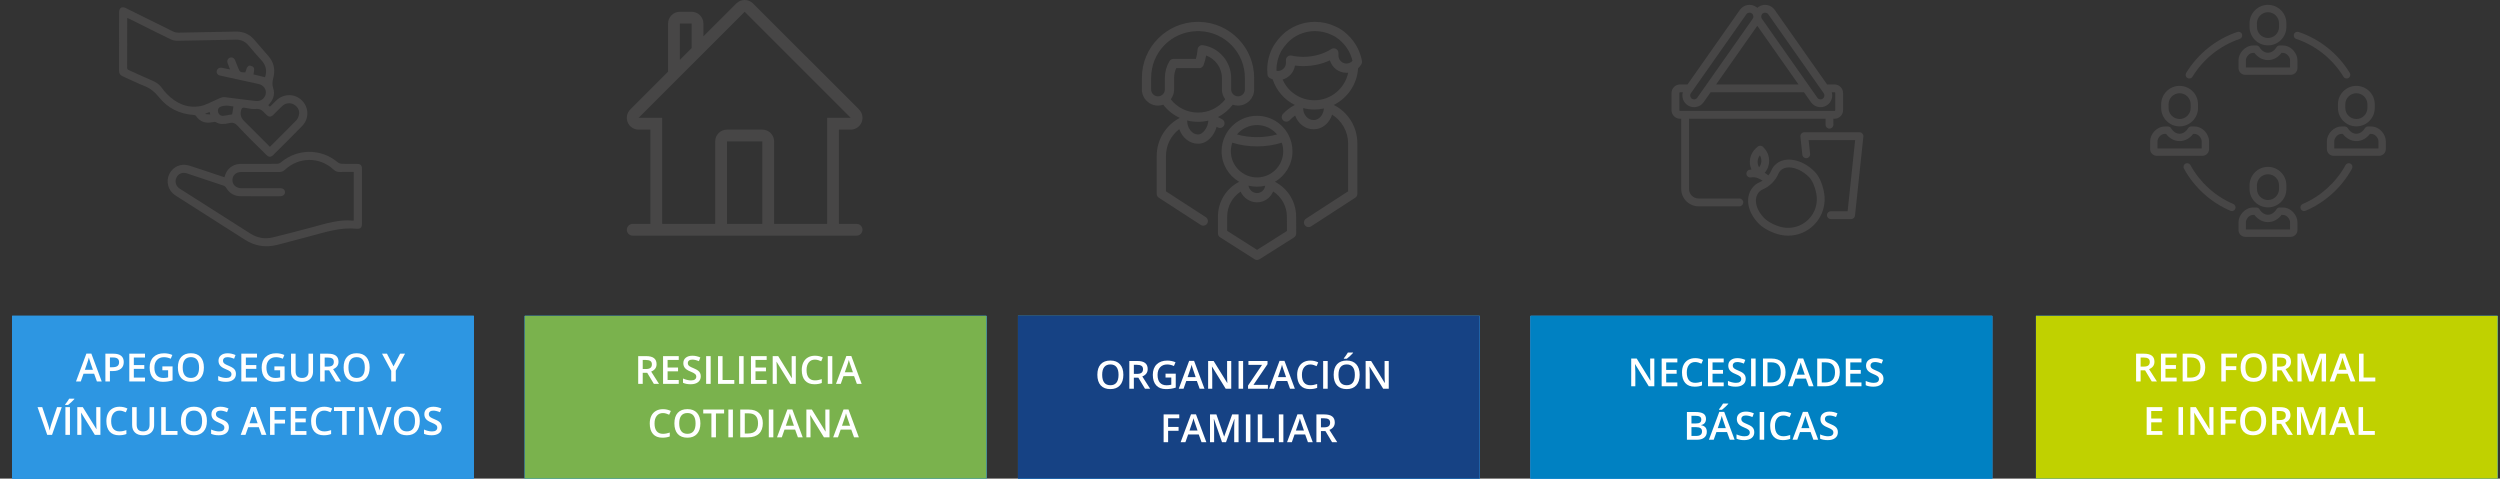 <svg width="1029" height="197" viewBox="0 0 1029 197" fill="none" xmlns="http://www.w3.org/2000/svg">
<rect x="0" y="0" width="1029" height="197" fill="#333333" stroke="none"/>
<path d="M933.5 85.359C937.679 85.359 941.078 81.96 941.078 77.781V76.266C941.078 72.087 937.679 68.688 933.5 68.688C929.321 68.688 925.922 72.087 925.922 76.266V77.781C925.922 81.96 929.321 85.359 933.5 85.359ZM928.953 76.266C928.953 73.759 930.993 71.719 933.5 71.719C936.007 71.719 938.047 73.759 938.047 76.266V77.781C938.047 80.288 936.007 82.328 933.5 82.328C930.993 82.328 928.953 80.288 928.953 77.781V76.266Z" fill="#474646"/>
<path d="M939.576 85.409H938.29C937.763 85.409 937.275 85.682 936.999 86.13C936.115 87.567 934.84 88.391 933.5 88.391C932.16 88.391 930.885 87.567 930.001 86.13C929.725 85.682 929.237 85.409 928.71 85.409H927.424C924.017 85.409 921.375 88.641 921.375 91.422V94.705C921.375 96.238 922.622 97.484 924.155 97.484H942.852C944.381 97.484 945.625 96.24 945.625 94.711V91.422C945.625 90.103 945.01 88.626 943.981 87.472C942.793 86.142 941.229 85.409 939.576 85.409ZM942.594 94.453H924.406V91.422C924.406 90.398 925.581 88.44 927.424 88.44H927.91C929.345 90.346 931.343 91.422 933.5 91.422C935.657 91.422 937.655 90.346 939.089 88.44H939.576C941.418 88.44 942.594 90.398 942.594 91.422V94.453H942.594Z" fill="#474646"/>
<path d="M933.5 18.672C937.679 18.672 941.078 15.272 941.078 11.094V9.578C941.078 5.4 937.679 2 933.5 2C929.321 2 925.922 5.4 925.922 9.578V11.094C925.922 15.272 929.321 18.672 933.5 18.672ZM928.953 9.578C928.953 7.071 930.993 5.031 933.5 5.031C936.007 5.031 938.047 7.071 938.047 9.578V11.094C938.047 13.601 936.007 15.641 933.5 15.641C930.993 15.641 928.953 13.601 928.953 11.094V9.578Z" fill="#474646"/>
<path d="M939.576 18.722H938.29C937.763 18.722 937.275 18.995 936.999 19.443C936.115 20.879 934.84 21.703 933.5 21.703C932.16 21.703 930.885 20.879 930.001 19.443C929.725 18.995 929.237 18.722 928.71 18.722H927.424C924.017 18.722 921.375 21.954 921.375 24.735V28.017C921.375 29.55 922.622 30.797 924.155 30.797H942.852C944.381 30.797 945.625 29.553 945.625 28.024V24.735C945.625 23.415 945.01 21.939 943.981 20.785C942.793 19.454 941.229 18.722 939.576 18.722ZM942.594 27.766H924.406V24.735C924.406 23.711 925.581 21.753 927.424 21.753H927.91C929.345 23.659 931.343 24.735 933.5 24.735C935.657 24.735 937.655 23.659 939.089 21.753H939.576C941.418 21.753 942.594 23.711 942.594 24.735V27.766H942.594Z" fill="#474646"/>
<path d="M962.297 42.922V44.438C962.297 48.616 965.696 52.016 969.875 52.016C974.054 52.016 977.453 48.616 977.453 44.438V42.922C977.453 38.743 974.054 35.344 969.875 35.344C965.696 35.344 962.297 38.743 962.297 42.922ZM965.328 42.922C965.328 40.415 967.368 38.375 969.875 38.375C972.382 38.375 974.422 40.415 974.422 42.922V44.438C974.422 46.944 972.382 48.984 969.875 48.984C967.368 48.984 965.328 46.944 965.328 44.438V42.922Z" fill="#474646"/>
<path d="M980.356 54.129C979.168 52.798 977.604 52.065 975.951 52.065H974.665C974.138 52.065 973.65 52.338 973.374 52.787C972.49 54.223 971.215 55.047 969.875 55.047C968.535 55.047 967.26 54.223 966.376 52.787C966.1 52.338 965.612 52.065 965.085 52.065H963.799C960.392 52.065 957.75 55.298 957.75 58.078V61.361C957.75 62.894 958.997 64.141 960.53 64.141H979.227C980.756 64.141 982 62.897 982 61.367V58.078C982 56.759 981.385 55.282 980.356 54.129ZM978.969 61.109H960.781V58.078C960.781 57.054 961.956 55.097 963.799 55.097H964.285C965.72 57.002 967.718 58.078 969.875 58.078C972.032 58.078 974.03 57.002 975.464 55.097H975.951C977.793 55.097 978.969 57.054 978.969 58.078V61.109H978.969Z" fill="#474646"/>
<path d="M897.125 52.016C901.304 52.016 904.703 48.616 904.703 44.438V42.922C904.703 38.743 901.304 35.344 897.125 35.344C892.946 35.344 889.547 38.743 889.547 42.922V44.438C889.547 48.616 892.946 52.016 897.125 52.016ZM892.578 42.922C892.578 40.415 894.618 38.375 897.125 38.375C899.632 38.375 901.672 40.415 901.672 42.922V44.438C901.672 46.944 899.632 48.984 897.125 48.984C894.618 48.984 892.578 46.944 892.578 44.438V42.922Z" fill="#474646"/>
<path d="M909.25 61.367V58.078C909.25 56.759 908.635 55.282 907.606 54.129C906.418 52.798 904.854 52.065 903.201 52.065H901.915C901.388 52.065 900.9 52.338 900.624 52.787C899.74 54.223 898.465 55.047 897.125 55.047C895.785 55.047 894.51 54.223 893.626 52.787C893.35 52.338 892.862 52.065 892.335 52.065H891.049C887.642 52.065 885 55.298 885 58.078V61.361C885 62.894 886.247 64.141 887.78 64.141H906.477C908.006 64.141 909.25 62.897 909.25 61.367ZM906.219 61.109H888.031V58.078C888.031 57.054 889.206 55.097 891.049 55.097H891.535C892.97 57.002 894.968 58.078 897.125 58.078C899.282 58.078 901.28 57.002 902.714 55.097H903.201C905.043 55.097 906.219 57.054 906.219 58.078V61.109H906.219Z" fill="#474646"/>
<path d="M919.224 83.967C911.757 80.778 905.491 75.092 901.58 67.958C901.178 67.224 900.257 66.955 899.523 67.358C898.789 67.76 898.52 68.681 898.922 69.415C903.157 77.142 909.945 83.3 918.034 86.755C918.228 86.838 918.429 86.877 918.628 86.877C919.217 86.877 919.777 86.532 920.023 85.956C920.351 85.186 919.994 84.296 919.224 83.967Z" fill="#474646"/>
<path d="M967.477 67.359C966.743 66.957 965.821 67.226 965.419 67.96C961.509 75.092 955.244 80.776 947.779 83.966C947.009 84.295 946.652 85.185 946.981 85.955C947.227 86.531 947.786 86.876 948.375 86.876C948.574 86.876 948.776 86.837 948.97 86.753C957.057 83.298 963.842 77.142 968.077 69.417C968.48 68.683 968.211 67.762 967.477 67.359Z" fill="#474646"/>
<path d="M945.144 16.028C953.219 18.755 960.121 24.28 964.577 31.586C964.863 32.054 965.362 32.313 965.873 32.313C966.142 32.313 966.414 32.241 966.66 32.091C967.375 31.655 967.601 30.723 967.165 30.008C962.339 22.095 954.862 16.11 946.114 13.156C945.321 12.889 944.461 13.314 944.193 14.107C943.925 14.9 944.351 15.76 945.144 16.028Z" fill="#474646"/>
<path d="M900.339 32.091C900.586 32.241 900.858 32.313 901.127 32.313C901.638 32.313 902.137 32.054 902.422 31.586C906.88 24.279 913.783 18.753 921.86 16.027C922.654 15.759 923.08 14.899 922.812 14.106C922.544 13.313 921.684 12.887 920.891 13.155C912.14 16.108 904.662 22.094 899.835 30.008C899.399 30.722 899.625 31.655 900.339 32.091Z" fill="#474646"/>
<path d="M352.574 92.15H345.299V53.35H350.149C352.11 53.35 353.879 52.168 354.631 50.356C355.381 48.543 354.967 46.458 353.58 45.069L309.93 1.419C308.983 0.474 307.741 0 306.5 0C305.258 0 304.017 0.474 303.071 1.421L289.525 14.965V9.7C289.525 7.021 287.354 4.85 284.675 4.85H279.825C277.146 4.85 274.975 7.021 274.975 9.7V29.515L259.421 45.069C258.034 46.456 257.618 48.542 258.37 50.356C259.12 52.168 260.889 53.35 262.85 53.35H267.7V92.15H260.425C259.085 92.15 258 93.234 258 94.574C258 95.915 259.085 96.999 260.425 96.999H352.574C353.915 96.999 354.999 95.915 354.999 94.574C354.999 93.234 353.915 92.15 352.574 92.15ZM279.825 9.7H284.675V19.815L279.825 24.665V9.7ZM313.775 92.15H299.225V58.2H313.775V92.15ZM340.45 92.15H318.625V58.2C318.625 55.521 316.454 53.35 313.775 53.35H299.225C296.546 53.35 294.375 55.521 294.375 58.2V92.15H272.55V48.5H262.85L306.5 4.85L350.149 48.5H340.45V92.15Z" fill="#474646"/>
<path d="M715.922 81.709H699.147C696.968 81.709 695.195 79.936 695.195 77.758V48.877H751.411V51.338C751.411 52.224 752.129 52.943 753.016 52.943C753.902 52.943 754.62 52.224 754.62 51.338V48.877H755.076C757.023 48.877 758.606 47.294 758.606 45.347V38.286C758.606 36.34 757.023 34.756 755.076 34.756H752.023L730.452 4.045C728.926 1.873 725.918 1.347 723.746 2.873C723.589 2.983 723.443 3.103 723.303 3.228C723.163 3.103 723.018 2.983 722.86 2.873C720.688 1.347 717.68 1.873 716.154 4.045L694.583 34.756H691.53C689.584 34.756 688 36.34 688 38.286V45.347C688 47.294 689.584 48.877 691.53 48.877H691.986V77.758C691.986 81.706 695.198 84.919 699.147 84.919H715.922C716.808 84.919 717.526 84.2 717.526 83.314C717.526 82.428 716.808 81.709 715.922 81.709ZM725.59 5.499C726.315 4.991 727.317 5.166 727.826 5.89L750.643 38.375C751.152 39.099 750.976 40.102 750.252 40.611C749.901 40.857 749.476 40.952 749.054 40.878C748.632 40.804 748.263 40.57 748.017 40.22L725.2 7.735C724.691 7.011 724.866 6.008 725.59 5.499ZM723.303 10.618L740.257 34.756H706.349L723.303 10.618ZM695.963 38.375L718.78 5.89C719.092 5.446 719.59 5.208 720.096 5.208C720.414 5.208 720.736 5.303 721.016 5.499C721.74 6.008 721.915 7.011 721.407 7.735L698.589 40.22C698.343 40.571 697.975 40.804 697.552 40.878C697.13 40.952 696.704 40.857 696.354 40.611C695.63 40.102 695.455 39.099 695.963 38.375ZM691.209 45.347V38.286C691.209 38.109 691.353 37.965 691.53 37.965H692.655C692.104 39.884 692.786 42.026 694.509 43.237C695.329 43.812 696.285 44.113 697.266 44.113C697.545 44.113 697.825 44.088 698.105 44.039C699.372 43.818 700.477 43.117 701.216 42.064L704.095 37.965H742.512L745.391 42.064C746.13 43.117 747.234 43.818 748.501 44.039C748.781 44.088 749.062 44.113 749.34 44.113C750.321 44.113 751.277 43.812 752.097 43.237C753.82 42.026 754.502 39.884 753.951 37.965H755.076C755.253 37.965 755.397 38.109 755.397 38.286V45.347C755.397 45.524 755.253 45.668 755.076 45.668H691.53C691.353 45.668 691.209 45.524 691.209 45.347Z" fill="#474646"/>
<path d="M766.557 54.972C766.253 54.633 765.819 54.44 765.364 54.44H742.648C742.193 54.44 741.759 54.634 741.455 54.972C741.151 55.31 741.004 55.761 741.052 56.214L741.843 63.689C741.937 64.57 742.727 65.21 743.608 65.116C744.489 65.022 745.128 64.232 745.035 63.351L744.431 57.65H763.581L760.479 86.962H753.578C752.692 86.962 751.974 87.681 751.974 88.567C751.974 89.453 752.692 90.171 753.578 90.171H761.923C762.743 90.171 763.432 89.552 763.518 88.736L766.96 56.214C767.008 55.761 766.862 55.31 766.557 54.972Z" fill="#474646"/>
<path d="M746.815 70.561C744.372 68.119 741.406 66.463 738.461 65.899C735.29 65.292 732.502 66 730.609 67.893C729.962 68.54 729.447 69.305 729.078 70.166C728.764 70.9 728.36 71.58 727.883 72.198C727.457 71.856 726.937 71.483 726.339 71.131C728.784 68.329 728.842 64.07 726.322 61.2L725.73 60.526C725.145 59.86 724.132 59.794 723.466 60.379L722.791 60.971C720.234 63.216 719.562 66.821 720.905 69.769C720.644 69.793 720.381 69.827 720.114 69.88C719.244 70.05 718.677 70.894 718.848 71.764C719.019 72.633 719.863 73.199 720.732 73.029C722.585 72.665 724.324 73.564 725.46 74.385C725.061 74.633 724.642 74.853 724.203 75.041C723.342 75.41 722.577 75.925 721.93 76.573C720.032 78.47 719.212 81.116 719.618 84.025C720.011 86.831 721.563 89.712 723.989 92.137C726.003 94.152 729.713 96.027 733.011 96.698C734.01 96.901 735.015 97 736.012 97C739.952 97 743.771 95.445 746.627 92.59C750.212 89.005 751.744 83.897 750.724 78.926C749.962 75.207 748.647 72.393 746.815 70.561ZM724.371 63.947C725.296 65.488 725.167 67.46 724.051 68.869C723.126 67.328 723.254 65.355 724.371 63.947ZM744.357 90.32C741.542 93.135 737.539 94.343 733.651 93.552C730.997 93.013 727.819 91.429 726.258 89.868C724.323 87.932 723.094 85.699 722.797 83.579C722.533 81.693 723.03 80.01 724.199 78.842C724.556 78.484 724.982 78.198 725.466 77.991C728.43 76.723 730.76 74.392 732.029 71.429C732.236 70.945 732.521 70.519 732.879 70.162C733.732 69.309 734.94 68.904 736.317 68.904C738.876 68.904 742.019 70.304 744.546 72.831C745.906 74.191 746.955 76.521 747.58 79.57C748.382 83.481 747.177 87.5 744.357 90.32Z" fill="#474646"/>
<path d="M560.585 25.11C559.936 21.547 558.308 18.235 555.878 15.529C555.873 15.524 555.869 15.518 555.864 15.513C554.619 14.107 552.557 12.175 549.8 10.951L549.737 10.923C547.076 9.647 544.221 9 541.251 9C536.858 9 532.703 10.418 529.235 13.101C529.231 13.104 529.216 13.116 529.211 13.119C526.23 15.447 524.262 18.774 524.019 19.198C524.008 19.216 523.997 19.235 523.987 19.254C522.423 22.122 521.596 25.372 521.596 28.655C521.596 29.336 521.632 30.026 521.703 30.705C521.768 31.34 522.148 31.898 522.713 32.194C523.071 32.381 523.445 32.537 523.829 32.66C525.36 37.347 528.704 41.095 532.955 43.203C531.133 44.134 529.496 45.365 528.08 46.87C527.36 47.635 527.397 48.84 528.163 49.559C528.928 50.279 530.132 50.242 530.852 49.477C531.533 48.753 532.277 48.111 533.081 47.553C534.232 50.817 537.201 53.207 540.578 53.207H540.862C544.244 53.207 547.21 50.645 548.293 47.178C552.311 49.697 554.882 54.184 554.882 58.984V78.748L537.576 89.978C536.694 90.549 536.443 91.728 537.016 92.609C537.38 93.171 537.99 93.476 538.613 93.476C538.968 93.476 539.327 93.377 539.647 93.169L557.82 81.378C558.36 81.027 558.687 80.426 558.687 79.782V58.984C558.687 52.246 554.925 46.207 548.98 43.193C554.61 40.384 558.591 34.713 558.981 28.108C559.518 27.621 559.985 27.049 560.359 26.406C560.586 26.015 560.666 25.555 560.585 25.11ZM540.862 49.402H540.578C538.301 49.402 536.377 47.195 536.377 44.583C536.377 44.55 536.376 44.518 536.375 44.485C537.85 44.873 539.393 45.078 540.975 45.078C542.328 45.078 543.647 44.928 544.917 44.642C544.768 47.214 542.937 49.402 540.862 49.402ZM540.975 41.273C535.238 41.273 530.151 37.855 527.922 32.733C530.564 31.985 532.585 29.744 533.011 26.983C534.146 27.129 535.297 27.203 536.451 27.203C540.321 27.203 544.049 26.391 547.388 24.838C548.249 27.793 550.982 29.959 554.211 29.959C554.447 29.959 554.681 29.947 554.912 29.923C553.571 36.388 547.814 41.273 540.975 41.273ZM554.211 26.154C552.392 26.154 550.912 24.674 550.912 22.855V21.796C550.912 21.104 550.536 20.466 549.93 20.131C549.324 19.796 548.584 19.816 547.997 20.185C544.649 22.287 540.657 23.398 536.451 23.398C534.806 23.398 533.172 23.224 531.594 22.882C531.032 22.76 530.445 22.899 529.997 23.261C529.549 23.622 529.289 24.166 529.289 24.741V25.896C529.289 27.714 527.809 29.194 525.99 29.194C525.865 29.194 525.742 29.187 525.62 29.174C525.592 29.169 525.564 29.166 525.535 29.163C525.493 29.157 525.451 29.15 525.409 29.143C525.404 28.98 525.401 28.817 525.401 28.655C525.401 26.015 526.063 23.402 527.317 21.096C527.322 21.087 527.327 21.078 527.331 21.071C527.347 21.041 529.066 18.062 531.55 16.121C531.555 16.117 531.562 16.112 531.563 16.111C534.358 13.948 537.708 12.805 541.251 12.805C543.647 12.805 545.949 13.326 548.092 14.354C548.129 14.372 548.184 14.397 548.256 14.428C550.372 15.368 551.996 16.89 552.993 18.01C553.004 18.023 553.015 18.035 553.026 18.048C554.822 20.041 556.077 22.441 556.683 25.03C556.06 25.735 555.16 26.154 554.211 26.154ZM524.77 74.834C529.081 72.297 531.982 67.607 531.982 62.254C531.982 59.844 531.394 57.569 530.355 55.565C530.318 55.48 530.276 55.4 530.228 55.324C527.758 50.769 522.932 47.668 517.396 47.668C511.858 47.668 507.032 50.77 504.562 55.327C504.516 55.401 504.475 55.48 504.438 55.561C503.398 57.567 502.811 59.843 502.811 62.254C502.811 67.606 505.709 72.295 510.02 74.832C504.684 77.591 501.305 83.066 501.305 89.125V96.064C501.305 96.715 501.637 97.32 502.186 97.669L516.374 106.702C516.686 106.901 517.041 107 517.396 107C517.749 107 518.102 106.902 518.412 106.706L532.635 97.72C533.189 97.37 533.524 96.758 533.521 96.103L533.488 89.116C533.459 83.042 530.083 77.585 524.77 74.834ZM517.396 51.473C520.708 51.473 523.675 52.974 525.654 55.331C523.09 56.066 520.279 56.449 517.396 56.449C514.513 56.449 511.701 56.066 509.138 55.331C511.117 52.974 514.084 51.473 517.396 51.473ZM506.616 62.254C506.616 61.017 506.825 59.829 507.21 58.722C510.349 59.728 513.833 60.255 517.396 60.255C520.959 60.255 524.442 59.728 527.582 58.722C527.967 59.829 528.176 61.017 528.176 62.254C528.176 68.198 523.34 73.034 517.396 73.034C511.452 73.034 506.616 68.198 506.616 62.254ZM520.773 76.445C520.535 78.245 518.957 79.461 517.528 79.461H517.297C515.784 79.461 514.104 78.182 513.886 76.412C515.01 76.691 516.186 76.839 517.396 76.839C518.558 76.839 519.689 76.702 520.773 76.445ZM517.4 102.844L505.11 95.02V89.125C505.11 84.941 507.224 81.121 510.645 78.87C511.834 81.583 514.637 83.267 517.297 83.267H517.528C520.4 83.267 522.938 81.398 524.034 78.802C527.505 81.04 529.662 84.89 529.682 89.134L529.711 95.067L517.4 102.844ZM503.733 51.772C504.288 50.88 504.014 49.707 503.122 49.152C502.542 48.792 501.942 48.465 501.325 48.175C503.676 46.973 505.756 45.251 507.407 43.097C508.087 43.333 508.817 43.462 509.576 43.462C513.232 43.462 516.207 40.487 516.207 36.831V32.103C516.207 26.092 513.911 20.4 509.742 16.074C505.585 11.761 500.004 9.256 494.027 9.02C494.027 9.02 494.026 9.02 494.025 9.02C493.506 9 493.023 8.995 492.547 9.006C486.597 9.15 480.984 11.558 476.743 15.787C472.395 20.123 470 25.918 470 32.103V36.831C470 40.487 472.975 43.462 476.631 43.462C477.39 43.462 478.12 43.334 478.8 43.098C480.618 45.47 482.958 47.318 485.607 48.525C479.736 51.613 476.105 57.589 476.105 64.208V79.782C476.105 80.427 476.431 81.027 476.972 81.378L494.233 92.578C494.552 92.786 494.911 92.885 495.266 92.885C495.889 92.885 496.5 92.579 496.864 92.018C497.436 91.136 497.185 89.958 496.304 89.386L479.91 78.749V64.208C479.91 59.806 481.96 55.764 485.394 53.155C486.572 56.573 489.596 59.141 492.94 59.141H493.224C496.856 59.141 499.754 55.853 500.775 52.181C500.889 52.247 501.001 52.315 501.113 52.384C502.005 52.939 503.179 52.665 503.733 51.772ZM481.337 25.188C480.107 27.277 479.456 29.668 479.456 32.103V36.831C479.456 37.733 479.032 38.537 478.373 39.054C478.316 39.091 478.262 39.131 478.211 39.173C477.76 39.478 477.216 39.657 476.631 39.657C475.073 39.657 473.805 38.389 473.805 36.831V32.103C473.805 21.54 482.078 13.066 492.638 12.81C493.033 12.801 493.438 12.805 493.878 12.822C504.265 13.233 512.401 21.702 512.401 32.103V36.831C512.401 38.389 511.134 39.657 509.576 39.657C508.991 39.657 508.447 39.478 507.995 39.172C507.944 39.131 507.89 39.091 507.834 39.054C507.175 38.537 506.75 37.732 506.75 36.831V32.103C506.75 25.387 501.747 19.583 495.112 18.603C494.591 18.526 494.061 18.669 493.648 18.997C493.236 19.326 492.979 19.811 492.937 20.336C492.833 21.666 492.592 22.978 492.219 24.25H482.976C482.302 24.25 481.679 24.607 481.337 25.188ZM493.224 55.335H492.94C490.789 55.335 488.678 52.724 488.678 50.064C488.678 49.9 488.657 49.738 488.616 49.583C490.061 49.951 491.566 50.142 493.104 50.142C494.559 50.142 495.986 49.97 497.36 49.641C497.23 52.407 495.136 55.335 493.224 55.335ZM493.104 46.337C488.669 46.337 484.576 44.318 481.887 40.869C482.749 39.75 483.262 38.349 483.262 36.831V32.103C483.262 30.701 483.56 29.32 484.13 28.056H493.592C494.388 28.056 495.1 27.56 495.377 26.812C495.852 25.526 496.211 24.198 496.45 22.847C500.259 24.233 502.945 27.923 502.945 32.103V36.831C502.945 38.349 503.458 39.75 504.32 40.869C501.631 44.318 497.538 46.337 493.104 46.337Z" fill="#474646"/>
<rect x="419" y="130" width="190" height="67" fill="#2D96E2"/>
<rect x="419" y="130" width="190" height="67" fill="#2D96E2"/>
<rect x="419" y="130" width="190" height="67" fill="#2D96E2"/>
<rect x="419" y="130" width="190" height="67" fill="#164284"/>
<rect x="630" y="130" width="190" height="67" fill="#2D96E2"/>
<rect x="630" y="130" width="190" height="67" fill="#2D96E2"/>
<rect x="630" y="130" width="190" height="67" fill="#2D96E2"/>
<rect x="630" y="130" width="190" height="67" fill="#0081C2"/>
<rect x="838" y="130" width="190" height="67" fill="#2D96E2"/>
<rect x="838" y="130" width="190" height="67" fill="#2D96E2"/>
<rect x="838" y="130" width="190" height="67" fill="#2D96E2"/>
<rect x="838" y="130" width="190" height="67" fill="#C0D100"/>
<rect x="216" y="130" width="190" height="67" fill="#2D96E2"/>
<rect x="216" y="130" width="190" height="67" fill="#2D96E2"/>
<rect x="216" y="130" width="190" height="67" fill="#2D96E2"/>
<rect x="216" y="130" width="190" height="67" fill="#7AB24D"/>
<rect x="5" y="130" width="190" height="67" fill="#2D96E2"/>
<rect x="5" y="130" width="190" height="67" fill="#2D96E2"/>
<rect x="5" y="130" width="190" height="67" fill="#2D96E2"/>
<rect x="5" y="130" width="190" height="67" fill="#2D96E2"/>
<path d="M39.883 157L38.742 153.828H34.375L33.258 157H31.289L35.562 145.531H37.594L41.867 157H39.883ZM38.25 152.219L37.18 149.109C37.102 148.901 36.992 148.573 36.852 148.125C36.716 147.677 36.622 147.349 36.57 147.141C36.43 147.781 36.224 148.482 35.953 149.242L34.922 152.219H38.25ZM50.938 149.031C50.938 150.224 50.547 151.138 49.766 151.773C48.984 152.409 47.872 152.727 46.43 152.727H45.242V157H43.375V145.578H46.664C48.091 145.578 49.159 145.87 49.867 146.453C50.581 147.036 50.938 147.896 50.938 149.031ZM45.242 151.156H46.234C47.193 151.156 47.896 150.99 48.344 150.656C48.792 150.323 49.016 149.802 49.016 149.094C49.016 148.438 48.815 147.948 48.414 147.625C48.013 147.302 47.388 147.141 46.539 147.141H45.242V151.156ZM59.68 157H53.219V145.578H59.68V147.156H55.086V150.266H59.391V151.828H55.086V155.414H59.68V157ZM66.828 150.805H71.031V156.539C70.344 156.763 69.682 156.922 69.047 157.016C68.417 157.109 67.734 157.156 67 157.156C65.271 157.156 63.938 156.646 63 155.625C62.062 154.599 61.594 153.154 61.594 151.289C61.594 149.451 62.122 148.013 63.18 146.977C64.237 145.935 65.693 145.414 67.547 145.414C68.74 145.414 69.87 145.643 70.938 146.102L70.281 147.656C69.354 147.229 68.427 147.016 67.5 147.016C66.281 147.016 65.318 147.398 64.609 148.164C63.901 148.93 63.547 149.977 63.547 151.305C63.547 152.701 63.865 153.763 64.5 154.492C65.141 155.216 66.06 155.578 67.258 155.578C67.862 155.578 68.508 155.503 69.195 155.352V152.406H66.828V150.805ZM83.922 151.273C83.922 153.133 83.456 154.578 82.523 155.609C81.596 156.641 80.281 157.156 78.578 157.156C76.854 157.156 75.529 156.646 74.602 155.625C73.68 154.599 73.219 153.143 73.219 151.258C73.219 149.372 73.682 147.924 74.609 146.914C75.542 145.904 76.87 145.398 78.594 145.398C80.292 145.398 81.604 145.911 82.531 146.938C83.458 147.964 83.922 149.409 83.922 151.273ZM75.203 151.273C75.203 152.68 75.487 153.747 76.055 154.477C76.622 155.201 77.463 155.562 78.578 155.562C79.688 155.562 80.523 155.203 81.086 154.484C81.654 153.766 81.938 152.695 81.938 151.273C81.938 149.872 81.656 148.81 81.094 148.086C80.537 147.362 79.703 147 78.594 147C77.474 147 76.628 147.362 76.055 148.086C75.487 148.81 75.203 149.872 75.203 151.273ZM97.117 153.898C97.117 154.914 96.75 155.711 96.016 156.289C95.281 156.867 94.268 157.156 92.977 157.156C91.685 157.156 90.628 156.956 89.805 156.555V154.789C90.326 155.034 90.878 155.227 91.461 155.367C92.049 155.508 92.596 155.578 93.102 155.578C93.841 155.578 94.385 155.438 94.734 155.156C95.088 154.875 95.266 154.497 95.266 154.023C95.266 153.596 95.104 153.234 94.781 152.938C94.458 152.641 93.792 152.289 92.781 151.883C91.74 151.461 91.005 150.979 90.578 150.438C90.151 149.896 89.938 149.245 89.938 148.484C89.938 147.531 90.276 146.781 90.953 146.234C91.63 145.688 92.539 145.414 93.68 145.414C94.773 145.414 95.862 145.654 96.945 146.133L96.352 147.656C95.336 147.229 94.43 147.016 93.633 147.016C93.029 147.016 92.57 147.148 92.258 147.414C91.945 147.674 91.789 148.021 91.789 148.453C91.789 148.75 91.852 149.005 91.977 149.219C92.102 149.427 92.307 149.625 92.594 149.812C92.88 150 93.396 150.247 94.141 150.555C94.979 150.904 95.594 151.229 95.984 151.531C96.375 151.833 96.662 152.174 96.844 152.555C97.026 152.935 97.117 153.383 97.117 153.898ZM105.789 157H99.328V145.578H105.789V147.156H101.195V150.266H105.5V151.828H101.195V155.414H105.789V157ZM112.938 150.805H117.141V156.539C116.453 156.763 115.792 156.922 115.156 157.016C114.526 157.109 113.844 157.156 113.109 157.156C111.38 157.156 110.047 156.646 109.109 155.625C108.172 154.599 107.703 153.154 107.703 151.289C107.703 149.451 108.232 148.013 109.289 146.977C110.346 145.935 111.802 145.414 113.656 145.414C114.849 145.414 115.979 145.643 117.047 146.102L116.391 147.656C115.464 147.229 114.536 147.016 113.609 147.016C112.391 147.016 111.427 147.398 110.719 148.164C110.01 148.93 109.656 149.977 109.656 151.305C109.656 152.701 109.974 153.763 110.609 154.492C111.25 155.216 112.169 155.578 113.367 155.578C113.971 155.578 114.617 155.503 115.305 155.352V152.406H112.938V150.805ZM128.844 145.578V152.969C128.844 153.812 128.661 154.552 128.297 155.188C127.938 155.818 127.414 156.305 126.727 156.648C126.044 156.987 125.227 157.156 124.273 157.156C122.857 157.156 121.755 156.781 120.969 156.031C120.182 155.281 119.789 154.25 119.789 152.938V145.578H121.664V152.805C121.664 153.747 121.883 154.443 122.32 154.891C122.758 155.339 123.43 155.562 124.336 155.562C126.096 155.562 126.977 154.638 126.977 152.789V145.578H128.844ZM133.633 150.891H134.93C135.799 150.891 136.43 150.729 136.82 150.406C137.211 150.083 137.406 149.604 137.406 148.969C137.406 148.323 137.195 147.859 136.773 147.578C136.352 147.297 135.716 147.156 134.867 147.156H133.633V150.891ZM133.633 152.438V157H131.766V145.578H134.992C136.466 145.578 137.557 145.854 138.266 146.406C138.974 146.958 139.328 147.792 139.328 148.906C139.328 150.328 138.589 151.341 137.109 151.945L140.336 157H138.211L135.477 152.438H133.633ZM152.141 151.273C152.141 153.133 151.674 154.578 150.742 155.609C149.815 156.641 148.5 157.156 146.797 157.156C145.073 157.156 143.747 156.646 142.82 155.625C141.898 154.599 141.438 153.143 141.438 151.258C141.438 149.372 141.901 147.924 142.828 146.914C143.76 145.904 145.089 145.398 146.812 145.398C148.51 145.398 149.823 145.911 150.75 146.938C151.677 147.964 152.141 149.409 152.141 151.273ZM143.422 151.273C143.422 152.68 143.706 153.747 144.273 154.477C144.841 155.201 145.682 155.562 146.797 155.562C147.906 155.562 148.742 155.203 149.305 154.484C149.872 153.766 150.156 152.695 150.156 151.273C150.156 149.872 149.875 148.81 149.312 148.086C148.755 147.362 147.922 147 146.812 147C145.693 147 144.846 147.362 144.273 148.086C143.706 148.81 143.422 149.872 143.422 151.273ZM161.977 150.789L164.68 145.578H166.711L162.906 152.57V157H161.031V152.633L157.242 145.578H159.273L161.977 150.789ZM23.477 167.578H25.414L21.414 179H19.445L15.461 167.578H17.383L19.766 174.68C19.891 175.018 20.023 175.456 20.164 175.992C20.305 176.523 20.396 176.919 20.438 177.18C20.505 176.784 20.609 176.326 20.75 175.805C20.891 175.284 21.005 174.898 21.094 174.648L23.477 167.578ZM26.922 179V167.578H28.789V179H26.922ZM26.812 166.664V166.469C27.109 166.104 27.414 165.698 27.727 165.25C28.044 164.802 28.294 164.419 28.477 164.102H30.609V164.266C30.338 164.583 29.932 164.995 29.391 165.5C28.854 166 28.401 166.388 28.031 166.664H26.812ZM41.328 179H39.039L33.422 169.898H33.359L33.398 170.406C33.471 171.375 33.508 172.26 33.508 173.062V179H31.812V167.578H34.078L39.68 176.633H39.727C39.716 176.513 39.695 176.078 39.664 175.328C39.633 174.573 39.617 173.984 39.617 173.562V167.578H41.328V179ZM49.203 169.016C48.13 169.016 47.286 169.396 46.672 170.156C46.057 170.917 45.75 171.966 45.75 173.305C45.75 174.706 46.044 175.766 46.633 176.484C47.227 177.203 48.083 177.562 49.203 177.562C49.688 177.562 50.156 177.516 50.609 177.422C51.062 177.323 51.534 177.198 52.023 177.047V178.648C51.128 178.987 50.112 179.156 48.977 179.156C47.305 179.156 46.021 178.651 45.125 177.641C44.229 176.625 43.781 175.174 43.781 173.289C43.781 172.102 43.997 171.062 44.43 170.172C44.867 169.281 45.497 168.599 46.32 168.125C47.143 167.651 48.109 167.414 49.219 167.414C50.385 167.414 51.464 167.659 52.453 168.148L51.781 169.703C51.396 169.521 50.987 169.362 50.555 169.227C50.128 169.086 49.677 169.016 49.203 169.016ZM63.438 167.578V174.969C63.438 175.812 63.255 176.552 62.891 177.188C62.531 177.818 62.008 178.305 61.32 178.648C60.638 178.987 59.82 179.156 58.867 179.156C57.45 179.156 56.349 178.781 55.562 178.031C54.776 177.281 54.383 176.25 54.383 174.938V167.578H56.258V174.805C56.258 175.747 56.477 176.443 56.914 176.891C57.352 177.339 58.023 177.562 58.93 177.562C60.69 177.562 61.57 176.638 61.57 174.789V167.578H63.438ZM66.359 179V167.578H68.227V177.398H73.062V179H66.359ZM85.172 173.273C85.172 175.133 84.706 176.578 83.773 177.609C82.846 178.641 81.531 179.156 79.828 179.156C78.104 179.156 76.779 178.646 75.852 177.625C74.93 176.599 74.469 175.143 74.469 173.258C74.469 171.372 74.932 169.924 75.859 168.914C76.792 167.904 78.12 167.398 79.844 167.398C81.542 167.398 82.854 167.911 83.781 168.938C84.708 169.964 85.172 171.409 85.172 173.273ZM76.453 173.273C76.453 174.68 76.737 175.747 77.305 176.477C77.872 177.201 78.713 177.562 79.828 177.562C80.938 177.562 81.773 177.203 82.336 176.484C82.904 175.766 83.188 174.695 83.188 173.273C83.188 171.872 82.906 170.81 82.344 170.086C81.787 169.362 80.953 169 79.844 169C78.724 169 77.878 169.362 77.305 170.086C76.737 170.81 76.453 171.872 76.453 173.273ZM94.211 175.898C94.211 176.914 93.844 177.711 93.109 178.289C92.375 178.867 91.362 179.156 90.07 179.156C88.779 179.156 87.721 178.956 86.898 178.555V176.789C87.419 177.034 87.971 177.227 88.555 177.367C89.143 177.508 89.69 177.578 90.195 177.578C90.935 177.578 91.479 177.438 91.828 177.156C92.182 176.875 92.359 176.497 92.359 176.023C92.359 175.596 92.198 175.234 91.875 174.938C91.552 174.641 90.885 174.289 89.875 173.883C88.833 173.461 88.099 172.979 87.672 172.438C87.245 171.896 87.031 171.245 87.031 170.484C87.031 169.531 87.37 168.781 88.047 168.234C88.724 167.688 89.633 167.414 90.773 167.414C91.867 167.414 92.956 167.654 94.039 168.133L93.445 169.656C92.43 169.229 91.523 169.016 90.727 169.016C90.122 169.016 89.664 169.148 89.352 169.414C89.039 169.674 88.883 170.021 88.883 170.453C88.883 170.75 88.945 171.005 89.07 171.219C89.195 171.427 89.401 171.625 89.688 171.812C89.974 172 90.49 172.247 91.234 172.555C92.073 172.904 92.688 173.229 93.078 173.531C93.469 173.833 93.755 174.174 93.938 174.555C94.12 174.935 94.211 175.383 94.211 175.898ZM107.664 179L106.523 175.828H102.156L101.039 179H99.07L103.344 167.531H105.375L109.648 179H107.664ZM106.031 174.219L104.961 171.109C104.883 170.901 104.773 170.573 104.633 170.125C104.497 169.677 104.404 169.349 104.352 169.141C104.211 169.781 104.005 170.482 103.734 171.242L102.703 174.219H106.031ZM113.008 179H111.156V167.578H117.602V169.156H113.008V172.727H117.312V174.312H113.008V179ZM126.133 179H119.672V167.578H126.133V169.156H121.539V172.266H125.844V173.828H121.539V177.414H126.133V179ZM133.469 169.016C132.396 169.016 131.552 169.396 130.938 170.156C130.323 170.917 130.016 171.966 130.016 173.305C130.016 174.706 130.31 175.766 130.898 176.484C131.492 177.203 132.349 177.562 133.469 177.562C133.953 177.562 134.422 177.516 134.875 177.422C135.328 177.323 135.799 177.198 136.289 177.047V178.648C135.393 178.987 134.378 179.156 133.242 179.156C131.57 179.156 130.286 178.651 129.391 177.641C128.495 176.625 128.047 175.174 128.047 173.289C128.047 172.102 128.263 171.062 128.695 170.172C129.133 169.281 129.763 168.599 130.586 168.125C131.409 167.651 132.375 167.414 133.484 167.414C134.651 167.414 135.729 167.659 136.719 168.148L136.047 169.703C135.661 169.521 135.253 169.362 134.82 169.227C134.393 169.086 133.943 169.016 133.469 169.016ZM142.695 179H140.828V169.18H137.469V167.578H146.055V169.18H142.695V179ZM147.812 179V167.578H149.68V179H147.812ZM159.211 167.578H161.148L157.148 179H155.18L151.195 167.578H153.117L155.5 174.68C155.625 175.018 155.758 175.456 155.898 175.992C156.039 176.523 156.13 176.919 156.172 177.18C156.24 176.784 156.344 176.326 156.484 175.805C156.625 175.284 156.74 174.898 156.828 174.648L159.211 167.578ZM172.797 173.273C172.797 175.133 172.331 176.578 171.398 177.609C170.471 178.641 169.156 179.156 167.453 179.156C165.729 179.156 164.404 178.646 163.477 177.625C162.555 176.599 162.094 175.143 162.094 173.258C162.094 171.372 162.557 169.924 163.484 168.914C164.417 167.904 165.745 167.398 167.469 167.398C169.167 167.398 170.479 167.911 171.406 168.938C172.333 169.964 172.797 171.409 172.797 173.273ZM164.078 173.273C164.078 174.68 164.362 175.747 164.93 176.477C165.497 177.201 166.339 177.562 167.453 177.562C168.562 177.562 169.398 177.203 169.961 176.484C170.529 175.766 170.812 174.695 170.812 173.273C170.812 171.872 170.531 170.81 169.969 170.086C169.411 169.362 168.578 169 167.469 169C166.349 169 165.503 169.362 164.93 170.086C164.362 170.81 164.078 171.872 164.078 173.273ZM181.836 175.898C181.836 176.914 181.469 177.711 180.734 178.289C180 178.867 178.987 179.156 177.695 179.156C176.404 179.156 175.346 178.956 174.523 178.555V176.789C175.044 177.034 175.596 177.227 176.18 177.367C176.768 177.508 177.315 177.578 177.82 177.578C178.56 177.578 179.104 177.438 179.453 177.156C179.807 176.875 179.984 176.497 179.984 176.023C179.984 175.596 179.823 175.234 179.5 174.938C179.177 174.641 178.51 174.289 177.5 173.883C176.458 173.461 175.724 172.979 175.297 172.438C174.87 171.896 174.656 171.245 174.656 170.484C174.656 169.531 174.995 168.781 175.672 168.234C176.349 167.688 177.258 167.414 178.398 167.414C179.492 167.414 180.581 167.654 181.664 168.133L181.07 169.656C180.055 169.229 179.148 169.016 178.352 169.016C177.747 169.016 177.289 169.148 176.977 169.414C176.664 169.674 176.508 170.021 176.508 170.453C176.508 170.75 176.57 171.005 176.695 171.219C176.82 171.427 177.026 171.625 177.312 171.812C177.599 172 178.115 172.247 178.859 172.555C179.698 172.904 180.312 173.229 180.703 173.531C181.094 173.833 181.38 174.174 181.562 174.555C181.745 174.935 181.836 175.383 181.836 175.898Z" fill="white"/>
<path d="M462.375 154.273C462.375 156.133 461.909 157.578 460.977 158.609C460.049 159.641 458.734 160.156 457.031 160.156C455.307 160.156 453.982 159.646 453.055 158.625C452.133 157.599 451.672 156.143 451.672 154.258C451.672 152.372 452.135 150.924 453.062 149.914C453.995 148.904 455.323 148.398 457.047 148.398C458.745 148.398 460.057 148.911 460.984 149.938C461.911 150.964 462.375 152.409 462.375 154.273ZM453.656 154.273C453.656 155.68 453.94 156.747 454.508 157.477C455.076 158.201 455.917 158.562 457.031 158.562C458.141 158.562 458.977 158.203 459.539 157.484C460.107 156.766 460.391 155.695 460.391 154.273C460.391 152.872 460.109 151.81 459.547 151.086C458.99 150.362 458.156 150 457.047 150C455.927 150 455.081 150.362 454.508 151.086C453.94 151.81 453.656 152.872 453.656 154.273ZM466.695 153.891H467.992C468.862 153.891 469.492 153.729 469.883 153.406C470.273 153.083 470.469 152.604 470.469 151.969C470.469 151.323 470.258 150.859 469.836 150.578C469.414 150.297 468.779 150.156 467.93 150.156H466.695V153.891ZM466.695 155.438V160H464.828V148.578H468.055C469.529 148.578 470.62 148.854 471.328 149.406C472.036 149.958 472.391 150.792 472.391 151.906C472.391 153.328 471.651 154.341 470.172 154.945L473.398 160H471.273L468.539 155.438H466.695ZM479.734 153.805H483.938V159.539C483.25 159.763 482.589 159.922 481.953 160.016C481.323 160.109 480.641 160.156 479.906 160.156C478.177 160.156 476.844 159.646 475.906 158.625C474.969 157.599 474.5 156.154 474.5 154.289C474.5 152.451 475.029 151.013 476.086 149.977C477.143 148.935 478.599 148.414 480.453 148.414C481.646 148.414 482.776 148.643 483.844 149.102L483.188 150.656C482.26 150.229 481.333 150.016 480.406 150.016C479.188 150.016 478.224 150.398 477.516 151.164C476.807 151.93 476.453 152.977 476.453 154.305C476.453 155.701 476.771 156.763 477.406 157.492C478.047 158.216 478.966 158.578 480.164 158.578C480.768 158.578 481.414 158.503 482.102 158.352V155.406H479.734V153.805ZM493.773 160L492.633 156.828H488.266L487.148 160H485.18L489.453 148.531H491.484L495.758 160H493.773ZM492.141 155.219L491.07 152.109C490.992 151.901 490.883 151.573 490.742 151.125C490.607 150.677 490.513 150.349 490.461 150.141C490.32 150.781 490.115 151.482 489.844 152.242L488.812 155.219H492.141ZM506.781 160H504.492L498.875 150.898H498.812L498.852 151.406C498.924 152.375 498.961 153.26 498.961 154.062V160H497.266V148.578H499.531L505.133 157.633H505.18C505.169 157.513 505.148 157.078 505.117 156.328C505.086 155.573 505.07 154.984 505.07 154.562V148.578H506.781V160ZM509.797 160V148.578H511.664V160H509.797ZM521.867 160H513.695V158.703L519.453 150.18H513.852V148.578H521.711V149.891L515.93 158.398H521.867V160ZM530.977 160L529.836 156.828H525.469L524.352 160H522.383L526.656 148.531H528.688L532.961 160H530.977ZM529.344 155.219L528.273 152.109C528.195 151.901 528.086 151.573 527.945 151.125C527.81 150.677 527.716 150.349 527.664 150.141C527.523 150.781 527.318 151.482 527.047 152.242L526.016 155.219H529.344ZM539.328 150.016C538.255 150.016 537.411 150.396 536.797 151.156C536.182 151.917 535.875 152.966 535.875 154.305C535.875 155.706 536.169 156.766 536.758 157.484C537.352 158.203 538.208 158.562 539.328 158.562C539.812 158.562 540.281 158.516 540.734 158.422C541.188 158.323 541.659 158.198 542.148 158.047V159.648C541.253 159.987 540.237 160.156 539.102 160.156C537.43 160.156 536.146 159.651 535.25 158.641C534.354 157.625 533.906 156.174 533.906 154.289C533.906 153.102 534.122 152.062 534.555 151.172C534.992 150.281 535.622 149.599 536.445 149.125C537.268 148.651 538.234 148.414 539.344 148.414C540.51 148.414 541.589 148.659 542.578 149.148L541.906 150.703C541.521 150.521 541.112 150.362 540.68 150.227C540.253 150.086 539.802 150.016 539.328 150.016ZM544.609 160V148.578H546.477V160H544.609ZM559.641 154.273C559.641 156.133 559.174 157.578 558.242 158.609C557.315 159.641 556 160.156 554.297 160.156C552.573 160.156 551.247 159.646 550.32 158.625C549.398 157.599 548.938 156.143 548.938 154.258C548.938 152.372 549.401 150.924 550.328 149.914C551.26 148.904 552.589 148.398 554.312 148.398C556.01 148.398 557.323 148.911 558.25 149.938C559.177 150.964 559.641 152.409 559.641 154.273ZM550.922 154.273C550.922 155.68 551.206 156.747 551.773 157.477C552.341 158.201 553.182 158.562 554.297 158.562C555.406 158.562 556.242 158.203 556.805 157.484C557.372 156.766 557.656 155.695 557.656 154.273C557.656 152.872 557.375 151.81 556.812 151.086C556.255 150.362 555.422 150 554.312 150C553.193 150 552.346 150.362 551.773 151.086C551.206 151.81 550.922 152.872 550.922 154.273ZM553.125 147.664V147.469C553.422 147.104 553.727 146.698 554.039 146.25C554.357 145.802 554.607 145.419 554.789 145.102H556.922V145.266C556.651 145.583 556.245 145.995 555.703 146.5C555.167 147 554.714 147.388 554.344 147.664H553.125ZM571.609 160H569.32L563.703 150.898H563.641L563.68 151.406C563.753 152.375 563.789 153.26 563.789 154.062V160H562.094V148.578H564.359L569.961 157.633H570.008C569.997 157.513 569.977 157.078 569.945 156.328C569.914 155.573 569.898 154.984 569.898 154.562V148.578H571.609V160ZM480.797 182H478.945V170.578H485.391V172.156H480.797V175.727H485.102V177.312H480.797V182ZM494.547 182L493.406 178.828H489.039L487.922 182H485.953L490.227 170.531H492.258L496.531 182H494.547ZM492.914 177.219L491.844 174.109C491.766 173.901 491.656 173.573 491.516 173.125C491.38 172.677 491.286 172.349 491.234 172.141C491.094 172.781 490.888 173.482 490.617 174.242L489.586 177.219H492.914ZM502.977 182L499.664 172.461H499.602C499.69 173.878 499.734 175.206 499.734 176.445V182H498.039V170.578H500.672L503.844 179.664H503.891L507.156 170.578H509.797V182H508V176.352C508 175.784 508.013 175.044 508.039 174.133C508.07 173.221 508.096 172.669 508.117 172.477H508.055L504.625 182H502.977ZM512.805 182V170.578H514.672V182H512.805ZM517.695 182V170.578H519.562V180.398H524.398V182H517.695ZM526.367 182V170.578H528.234V182H526.367ZM538.344 182L537.203 178.828H532.836L531.719 182H529.75L534.023 170.531H536.055L540.328 182H538.344ZM536.711 177.219L535.641 174.109C535.562 173.901 535.453 173.573 535.312 173.125C535.177 172.677 535.083 172.349 535.031 172.141C534.891 172.781 534.685 173.482 534.414 174.242L533.383 177.219H536.711ZM543.703 175.891H545C545.87 175.891 546.5 175.729 546.891 175.406C547.281 175.083 547.477 174.604 547.477 173.969C547.477 173.323 547.266 172.859 546.844 172.578C546.422 172.297 545.786 172.156 544.938 172.156H543.703V175.891ZM543.703 177.438V182H541.836V170.578H545.062C546.536 170.578 547.628 170.854 548.336 171.406C549.044 171.958 549.398 172.792 549.398 173.906C549.398 175.328 548.659 176.341 547.18 176.945L550.406 182H548.281L545.547 177.438H543.703Z" fill="white"/>
<path d="M680.922 159H678.633L673.016 149.898H672.953L672.992 150.406C673.065 151.375 673.102 152.26 673.102 153.062V159H671.406V147.578H673.672L679.273 156.633H679.32C679.31 156.513 679.289 156.078 679.258 155.328C679.227 154.573 679.211 153.984 679.211 153.562V147.578H680.922V159ZM690.398 159H683.938V147.578H690.398V149.156H685.805V152.266H690.109V153.828H685.805V157.414H690.398V159ZM697.734 149.016C696.661 149.016 695.818 149.396 695.203 150.156C694.589 150.917 694.281 151.966 694.281 153.305C694.281 154.706 694.576 155.766 695.164 156.484C695.758 157.203 696.615 157.562 697.734 157.562C698.219 157.562 698.688 157.516 699.141 157.422C699.594 157.323 700.065 157.198 700.555 157.047V158.648C699.659 158.987 698.643 159.156 697.508 159.156C695.836 159.156 694.552 158.651 693.656 157.641C692.76 156.625 692.312 155.174 692.312 153.289C692.312 152.102 692.529 151.062 692.961 150.172C693.398 149.281 694.029 148.599 694.852 148.125C695.674 147.651 696.641 147.414 697.75 147.414C698.917 147.414 699.995 147.659 700.984 148.148L700.312 149.703C699.927 149.521 699.518 149.362 699.086 149.227C698.659 149.086 698.208 149.016 697.734 149.016ZM709.477 159H703.016V147.578H709.477V149.156H704.883V152.266H709.188V153.828H704.883V157.414H709.477V159ZM718.539 155.898C718.539 156.914 718.172 157.711 717.438 158.289C716.703 158.867 715.69 159.156 714.398 159.156C713.107 159.156 712.049 158.956 711.227 158.555V156.789C711.747 157.034 712.299 157.227 712.883 157.367C713.471 157.508 714.018 157.578 714.523 157.578C715.263 157.578 715.807 157.438 716.156 157.156C716.51 156.875 716.688 156.497 716.688 156.023C716.688 155.596 716.526 155.234 716.203 154.938C715.88 154.641 715.214 154.289 714.203 153.883C713.161 153.461 712.427 152.979 712 152.438C711.573 151.896 711.359 151.245 711.359 150.484C711.359 149.531 711.698 148.781 712.375 148.234C713.052 147.688 713.961 147.414 715.102 147.414C716.195 147.414 717.284 147.654 718.367 148.133L717.773 149.656C716.758 149.229 715.852 149.016 715.055 149.016C714.451 149.016 713.992 149.148 713.68 149.414C713.367 149.674 713.211 150.021 713.211 150.453C713.211 150.75 713.273 151.005 713.398 151.219C713.523 151.427 713.729 151.625 714.016 151.812C714.302 152 714.818 152.247 715.562 152.555C716.401 152.904 717.016 153.229 717.406 153.531C717.797 153.833 718.083 154.174 718.266 154.555C718.448 154.935 718.539 155.383 718.539 155.898ZM720.75 159V147.578H722.617V159H720.75ZM734.93 153.18C734.93 155.065 734.406 156.508 733.359 157.508C732.312 158.503 730.805 159 728.836 159H725.641V147.578H729.172C730.99 147.578 732.404 148.068 733.414 149.047C734.424 150.026 734.93 151.404 734.93 153.18ZM732.961 153.242C732.961 150.508 731.682 149.141 729.125 149.141H727.508V157.43H728.836C731.586 157.43 732.961 156.034 732.961 153.242ZM744.477 159L743.336 155.828H738.969L737.852 159H735.883L740.156 147.531H742.188L746.461 159H744.477ZM742.844 154.219L741.773 151.109C741.695 150.901 741.586 150.573 741.445 150.125C741.31 149.677 741.216 149.349 741.164 149.141C741.023 149.781 740.818 150.482 740.547 151.242L739.516 154.219H742.844ZM757.258 153.18C757.258 155.065 756.734 156.508 755.688 157.508C754.641 158.503 753.133 159 751.164 159H747.969V147.578H751.5C753.318 147.578 754.732 148.068 755.742 149.047C756.753 150.026 757.258 151.404 757.258 153.18ZM755.289 153.242C755.289 150.508 754.01 149.141 751.453 149.141H749.836V157.43H751.164C753.914 157.43 755.289 156.034 755.289 153.242ZM766.18 159H759.719V147.578H766.18V149.156H761.586V152.266H765.891V153.828H761.586V157.414H766.18V159ZM775.242 155.898C775.242 156.914 774.875 157.711 774.141 158.289C773.406 158.867 772.393 159.156 771.102 159.156C769.81 159.156 768.753 158.956 767.93 158.555V156.789C768.451 157.034 769.003 157.227 769.586 157.367C770.174 157.508 770.721 157.578 771.227 157.578C771.966 157.578 772.51 157.438 772.859 157.156C773.214 156.875 773.391 156.497 773.391 156.023C773.391 155.596 773.229 155.234 772.906 154.938C772.583 154.641 771.917 154.289 770.906 153.883C769.865 153.461 769.13 152.979 768.703 152.438C768.276 151.896 768.062 151.245 768.062 150.484C768.062 149.531 768.401 148.781 769.078 148.234C769.755 147.688 770.664 147.414 771.805 147.414C772.898 147.414 773.987 147.654 775.07 148.133L774.477 149.656C773.461 149.229 772.555 149.016 771.758 149.016C771.154 149.016 770.695 149.148 770.383 149.414C770.07 149.674 769.914 150.021 769.914 150.453C769.914 150.75 769.977 151.005 770.102 151.219C770.227 151.427 770.432 151.625 770.719 151.812C771.005 152 771.521 152.247 772.266 152.555C773.104 152.904 773.719 153.229 774.109 153.531C774.5 153.833 774.786 154.174 774.969 154.555C775.151 154.935 775.242 155.383 775.242 155.898ZM694.336 169.578H697.727C699.299 169.578 700.435 169.807 701.133 170.266C701.836 170.724 702.188 171.448 702.188 172.438C702.188 173.104 702.016 173.659 701.672 174.102C701.328 174.544 700.833 174.823 700.188 174.938V175.016C700.99 175.167 701.578 175.466 701.953 175.914C702.333 176.357 702.523 176.958 702.523 177.719C702.523 178.745 702.164 179.549 701.445 180.133C700.732 180.711 699.737 181 698.461 181H694.336V169.578ZM696.203 174.297H698C698.781 174.297 699.352 174.174 699.711 173.93C700.07 173.68 700.25 173.258 700.25 172.664C700.25 172.128 700.055 171.74 699.664 171.5C699.279 171.26 698.664 171.141 697.82 171.141H696.203V174.297ZM696.203 175.812V179.43H698.188C698.969 179.43 699.557 179.281 699.953 178.984C700.354 178.682 700.555 178.208 700.555 177.562C700.555 176.969 700.352 176.529 699.945 176.242C699.539 175.956 698.922 175.812 698.094 175.812H696.203ZM711.984 181L710.844 177.828H706.477L705.359 181H703.391L707.664 169.531H709.695L713.969 181H711.984ZM710.352 176.219L709.281 173.109C709.203 172.901 709.094 172.573 708.953 172.125C708.818 171.677 708.724 171.349 708.672 171.141C708.531 171.781 708.326 172.482 708.055 173.242L707.023 176.219H710.352ZM707.547 168.664V168.469C707.844 168.104 708.148 167.698 708.461 167.25C708.779 166.802 709.029 166.419 709.211 166.102H711.344V166.266C711.073 166.583 710.667 166.995 710.125 167.5C709.589 168 709.135 168.388 708.766 168.664H707.547ZM722.062 177.898C722.062 178.914 721.695 179.711 720.961 180.289C720.227 180.867 719.214 181.156 717.922 181.156C716.63 181.156 715.573 180.956 714.75 180.555V178.789C715.271 179.034 715.823 179.227 716.406 179.367C716.995 179.508 717.542 179.578 718.047 179.578C718.786 179.578 719.331 179.438 719.68 179.156C720.034 178.875 720.211 178.497 720.211 178.023C720.211 177.596 720.049 177.234 719.727 176.938C719.404 176.641 718.737 176.289 717.727 175.883C716.685 175.461 715.951 174.979 715.523 174.438C715.096 173.896 714.883 173.245 714.883 172.484C714.883 171.531 715.221 170.781 715.898 170.234C716.576 169.688 717.484 169.414 718.625 169.414C719.719 169.414 720.807 169.654 721.891 170.133L721.297 171.656C720.281 171.229 719.375 171.016 718.578 171.016C717.974 171.016 717.516 171.148 717.203 171.414C716.891 171.674 716.734 172.021 716.734 172.453C716.734 172.75 716.797 173.005 716.922 173.219C717.047 173.427 717.253 173.625 717.539 173.812C717.826 174 718.341 174.247 719.086 174.555C719.924 174.904 720.539 175.229 720.93 175.531C721.32 175.833 721.607 176.174 721.789 176.555C721.971 176.935 722.062 177.383 722.062 177.898ZM724.273 181V169.578H726.141V181H724.273ZM734.023 171.016C732.951 171.016 732.107 171.396 731.492 172.156C730.878 172.917 730.57 173.966 730.57 175.305C730.57 176.706 730.865 177.766 731.453 178.484C732.047 179.203 732.904 179.562 734.023 179.562C734.508 179.562 734.977 179.516 735.43 179.422C735.883 179.323 736.354 179.198 736.844 179.047V180.648C735.948 180.987 734.932 181.156 733.797 181.156C732.125 181.156 730.841 180.651 729.945 179.641C729.049 178.625 728.602 177.174 728.602 175.289C728.602 174.102 728.818 173.062 729.25 172.172C729.688 171.281 730.318 170.599 731.141 170.125C731.964 169.651 732.93 169.414 734.039 169.414C735.206 169.414 736.284 169.659 737.273 170.148L736.602 171.703C736.216 171.521 735.807 171.362 735.375 171.227C734.948 171.086 734.497 171.016 734.023 171.016ZM746.391 181L745.25 177.828H740.883L739.766 181H737.797L742.07 169.531H744.102L748.375 181H746.391ZM744.758 176.219L743.688 173.109C743.609 172.901 743.5 172.573 743.359 172.125C743.224 171.677 743.13 171.349 743.078 171.141C742.938 171.781 742.732 172.482 742.461 173.242L741.43 176.219H744.758ZM756.469 177.898C756.469 178.914 756.102 179.711 755.367 180.289C754.633 180.867 753.62 181.156 752.328 181.156C751.036 181.156 749.979 180.956 749.156 180.555V178.789C749.677 179.034 750.229 179.227 750.812 179.367C751.401 179.508 751.948 179.578 752.453 179.578C753.193 179.578 753.737 179.438 754.086 179.156C754.44 178.875 754.617 178.497 754.617 178.023C754.617 177.596 754.456 177.234 754.133 176.938C753.81 176.641 753.143 176.289 752.133 175.883C751.091 175.461 750.357 174.979 749.93 174.438C749.503 173.896 749.289 173.245 749.289 172.484C749.289 171.531 749.628 170.781 750.305 170.234C750.982 169.688 751.891 169.414 753.031 169.414C754.125 169.414 755.214 169.654 756.297 170.133L755.703 171.656C754.688 171.229 753.781 171.016 752.984 171.016C752.38 171.016 751.922 171.148 751.609 171.414C751.297 171.674 751.141 172.021 751.141 172.453C751.141 172.75 751.203 173.005 751.328 173.219C751.453 173.427 751.659 173.625 751.945 173.812C752.232 174 752.747 174.247 753.492 174.555C754.331 174.904 754.945 175.229 755.336 175.531C755.727 175.833 756.013 176.174 756.195 176.555C756.378 176.935 756.469 177.383 756.469 177.898Z" fill="white"/>
<path d="M881.078 150.891H882.375C883.245 150.891 883.875 150.729 884.266 150.406C884.656 150.083 884.852 149.604 884.852 148.969C884.852 148.323 884.641 147.859 884.219 147.578C883.797 147.297 883.161 147.156 882.312 147.156H881.078V150.891ZM881.078 152.438V157H879.211V145.578H882.438C883.911 145.578 885.003 145.854 885.711 146.406C886.419 146.958 886.773 147.792 886.773 148.906C886.773 150.328 886.034 151.341 884.555 151.945L887.781 157H885.656L882.922 152.438H881.078ZM895.906 157H889.445V145.578H895.906V147.156H891.312V150.266H895.617V151.828H891.312V155.414H895.906V157ZM907.672 151.18C907.672 153.065 907.148 154.508 906.102 155.508C905.055 156.503 903.547 157 901.578 157H898.383V145.578H901.914C903.732 145.578 905.146 146.068 906.156 147.047C907.167 148.026 907.672 149.404 907.672 151.18ZM905.703 151.242C905.703 148.508 904.424 147.141 901.867 147.141H900.25V155.43H901.578C904.328 155.43 905.703 154.034 905.703 151.242ZM916.141 157H914.289V145.578H920.734V147.156H916.141V150.727H920.445V152.312H916.141V157ZM932.945 151.273C932.945 153.133 932.479 154.578 931.547 155.609C930.62 156.641 929.305 157.156 927.602 157.156C925.878 157.156 924.552 156.646 923.625 155.625C922.703 154.599 922.242 153.143 922.242 151.258C922.242 149.372 922.706 147.924 923.633 146.914C924.565 145.904 925.893 145.398 927.617 145.398C929.315 145.398 930.628 145.911 931.555 146.938C932.482 147.964 932.945 149.409 932.945 151.273ZM924.227 151.273C924.227 152.68 924.51 153.747 925.078 154.477C925.646 155.201 926.487 155.562 927.602 155.562C928.711 155.562 929.547 155.203 930.109 154.484C930.677 153.766 930.961 152.695 930.961 151.273C930.961 149.872 930.68 148.81 930.117 148.086C929.56 147.362 928.727 147 927.617 147C926.497 147 925.651 147.362 925.078 148.086C924.51 148.81 924.227 149.872 924.227 151.273ZM937.266 150.891H938.562C939.432 150.891 940.062 150.729 940.453 150.406C940.844 150.083 941.039 149.604 941.039 148.969C941.039 148.323 940.828 147.859 940.406 147.578C939.984 147.297 939.349 147.156 938.5 147.156H937.266V150.891ZM937.266 152.438V157H935.398V145.578H938.625C940.099 145.578 941.19 145.854 941.898 146.406C942.607 146.958 942.961 147.792 942.961 148.906C942.961 150.328 942.221 151.341 940.742 151.945L943.969 157H941.844L939.109 152.438H937.266ZM950.57 157L947.258 147.461H947.195C947.284 148.878 947.328 150.206 947.328 151.445V157H945.633V145.578H948.266L951.438 154.664H951.484L954.75 145.578H957.391V157H955.594V151.352C955.594 150.784 955.607 150.044 955.633 149.133C955.664 148.221 955.69 147.669 955.711 147.477H955.648L952.219 157H950.57ZM967.484 157L966.344 153.828H961.977L960.859 157H958.891L963.164 145.531H965.195L969.469 157H967.484ZM965.852 152.219L964.781 149.109C964.703 148.901 964.594 148.573 964.453 148.125C964.318 147.677 964.224 147.349 964.172 147.141C964.031 147.781 963.826 148.482 963.555 149.242L962.523 152.219H965.852ZM970.977 157V145.578H972.844V155.398H977.68V157H970.977ZM890.031 179H883.57V167.578H890.031V169.156H885.438V172.266H889.742V173.828H885.438V177.414H890.031V179ZM896.664 179V167.578H898.531V179H896.664ZM911.07 179H908.781L903.164 169.898H903.102L903.141 170.406C903.214 171.375 903.25 172.26 903.25 173.062V179H901.555V167.578H903.82L909.422 176.633H909.469C909.458 176.513 909.438 176.078 909.406 175.328C909.375 174.573 909.359 173.984 909.359 173.562V167.578H911.07V179ZM915.938 179H914.086V167.578H920.531V169.156H915.938V172.727H920.242V174.312H915.938V179ZM932.742 173.273C932.742 175.133 932.276 176.578 931.344 177.609C930.417 178.641 929.102 179.156 927.398 179.156C925.674 179.156 924.349 178.646 923.422 177.625C922.5 176.599 922.039 175.143 922.039 173.258C922.039 171.372 922.503 169.924 923.43 168.914C924.362 167.904 925.69 167.398 927.414 167.398C929.112 167.398 930.424 167.911 931.352 168.938C932.279 169.964 932.742 171.409 932.742 173.273ZM924.023 173.273C924.023 174.68 924.307 175.747 924.875 176.477C925.443 177.201 926.284 177.562 927.398 177.562C928.508 177.562 929.344 177.203 929.906 176.484C930.474 175.766 930.758 174.695 930.758 173.273C930.758 171.872 930.477 170.81 929.914 170.086C929.357 169.362 928.523 169 927.414 169C926.294 169 925.448 169.362 924.875 170.086C924.307 170.81 924.023 171.872 924.023 173.273ZM937.062 172.891H938.359C939.229 172.891 939.859 172.729 940.25 172.406C940.641 172.083 940.836 171.604 940.836 170.969C940.836 170.323 940.625 169.859 940.203 169.578C939.781 169.297 939.146 169.156 938.297 169.156H937.062V172.891ZM937.062 174.438V179H935.195V167.578H938.422C939.896 167.578 940.987 167.854 941.695 168.406C942.404 168.958 942.758 169.792 942.758 170.906C942.758 172.328 942.018 173.341 940.539 173.945L943.766 179H941.641L938.906 174.438H937.062ZM950.367 179L947.055 169.461H946.992C947.081 170.878 947.125 172.206 947.125 173.445V179H945.43V167.578H948.062L951.234 176.664H951.281L954.547 167.578H957.188V179H955.391V173.352C955.391 172.784 955.404 172.044 955.43 171.133C955.461 170.221 955.487 169.669 955.508 169.477H955.445L952.016 179H950.367ZM967.281 179L966.141 175.828H961.773L960.656 179H958.688L962.961 167.531H964.992L969.266 179H967.281ZM965.648 174.219L964.578 171.109C964.5 170.901 964.391 170.573 964.25 170.125C964.115 169.677 964.021 169.349 963.969 169.141C963.828 169.781 963.622 170.482 963.352 171.242L962.32 174.219H965.648ZM970.773 179V167.578H972.641V177.398H977.477V179H970.773Z" fill="white"/>
<path d="M264.547 151.891H265.844C266.714 151.891 267.344 151.729 267.734 151.406C268.125 151.083 268.32 150.604 268.32 149.969C268.32 149.323 268.109 148.859 267.688 148.578C267.266 148.297 266.63 148.156 265.781 148.156H264.547V151.891ZM264.547 153.438V158H262.68V146.578H265.906C267.38 146.578 268.471 146.854 269.18 147.406C269.888 147.958 270.242 148.792 270.242 149.906C270.242 151.328 269.503 152.341 268.023 152.945L271.25 158H269.125L266.391 153.438H264.547ZM279.375 158H272.914V146.578H279.375V148.156H274.781V151.266H279.086V152.828H274.781V156.414H279.375V158ZM288.438 154.898C288.438 155.914 288.07 156.711 287.336 157.289C286.602 157.867 285.589 158.156 284.297 158.156C283.005 158.156 281.948 157.956 281.125 157.555V155.789C281.646 156.034 282.198 156.227 282.781 156.367C283.37 156.508 283.917 156.578 284.422 156.578C285.161 156.578 285.706 156.438 286.055 156.156C286.409 155.875 286.586 155.497 286.586 155.023C286.586 154.596 286.424 154.234 286.102 153.938C285.779 153.641 285.112 153.289 284.102 152.883C283.06 152.461 282.326 151.979 281.898 151.438C281.471 150.896 281.258 150.245 281.258 149.484C281.258 148.531 281.596 147.781 282.273 147.234C282.951 146.688 283.859 146.414 285 146.414C286.094 146.414 287.182 146.654 288.266 147.133L287.672 148.656C286.656 148.229 285.75 148.016 284.953 148.016C284.349 148.016 283.891 148.148 283.578 148.414C283.266 148.674 283.109 149.021 283.109 149.453C283.109 149.75 283.172 150.005 283.297 150.219C283.422 150.427 283.628 150.625 283.914 150.812C284.201 151 284.716 151.247 285.461 151.555C286.299 151.904 286.914 152.229 287.305 152.531C287.695 152.833 287.982 153.174 288.164 153.555C288.346 153.935 288.438 154.383 288.438 154.898ZM290.648 158V146.578H292.516V158H290.648ZM295.539 158V146.578H297.406V156.398H302.242V158H295.539ZM304.211 158V146.578H306.078V158H304.211ZM315.562 158H309.102V146.578H315.562V148.156H310.969V151.266H315.273V152.828H310.969V156.414H315.562V158ZM327.555 158H325.266L319.648 148.898H319.586L319.625 149.406C319.698 150.375 319.734 151.26 319.734 152.062V158H318.039V146.578H320.305L325.906 155.633H325.953C325.943 155.513 325.922 155.078 325.891 154.328C325.859 153.573 325.844 152.984 325.844 152.562V146.578H327.555V158ZM335.43 148.016C334.357 148.016 333.513 148.396 332.898 149.156C332.284 149.917 331.977 150.966 331.977 152.305C331.977 153.706 332.271 154.766 332.859 155.484C333.453 156.203 334.31 156.562 335.43 156.562C335.914 156.562 336.383 156.516 336.836 156.422C337.289 156.323 337.76 156.198 338.25 156.047V157.648C337.354 157.987 336.339 158.156 335.203 158.156C333.531 158.156 332.247 157.651 331.352 156.641C330.456 155.625 330.008 154.174 330.008 152.289C330.008 151.102 330.224 150.062 330.656 149.172C331.094 148.281 331.724 147.599 332.547 147.125C333.37 146.651 334.336 146.414 335.445 146.414C336.612 146.414 337.69 146.659 338.68 147.148L338.008 148.703C337.622 148.521 337.214 148.362 336.781 148.227C336.354 148.086 335.904 148.016 335.43 148.016ZM340.711 158V146.578H342.578V158H340.711ZM352.688 158L351.547 154.828H347.18L346.062 158H344.094L348.367 146.531H350.398L354.672 158H352.688ZM351.055 153.219L349.984 150.109C349.906 149.901 349.797 149.573 349.656 149.125C349.521 148.677 349.427 148.349 349.375 148.141C349.234 148.781 349.029 149.482 348.758 150.242L347.727 153.219H351.055ZM272.859 170.016C271.786 170.016 270.943 170.396 270.328 171.156C269.714 171.917 269.406 172.966 269.406 174.305C269.406 175.706 269.701 176.766 270.289 177.484C270.883 178.203 271.74 178.562 272.859 178.562C273.344 178.562 273.812 178.516 274.266 178.422C274.719 178.323 275.19 178.198 275.68 178.047V179.648C274.784 179.987 273.768 180.156 272.633 180.156C270.961 180.156 269.677 179.651 268.781 178.641C267.885 177.625 267.438 176.174 267.438 174.289C267.438 173.102 267.654 172.062 268.086 171.172C268.523 170.281 269.154 169.599 269.977 169.125C270.799 168.651 271.766 168.414 272.875 168.414C274.042 168.414 275.12 168.659 276.109 169.148L275.438 170.703C275.052 170.521 274.643 170.362 274.211 170.227C273.784 170.086 273.333 170.016 272.859 170.016ZM288.281 174.273C288.281 176.133 287.815 177.578 286.883 178.609C285.956 179.641 284.641 180.156 282.938 180.156C281.214 180.156 279.888 179.646 278.961 178.625C278.039 177.599 277.578 176.143 277.578 174.258C277.578 172.372 278.042 170.924 278.969 169.914C279.901 168.904 281.229 168.398 282.953 168.398C284.651 168.398 285.964 168.911 286.891 169.938C287.818 170.964 288.281 172.409 288.281 174.273ZM279.562 174.273C279.562 175.68 279.846 176.747 280.414 177.477C280.982 178.201 281.823 178.562 282.938 178.562C284.047 178.562 284.883 178.203 285.445 177.484C286.013 176.766 286.297 175.695 286.297 174.273C286.297 172.872 286.016 171.81 285.453 171.086C284.896 170.362 284.062 170 282.953 170C281.833 170 280.987 170.362 280.414 171.086C279.846 171.81 279.562 172.872 279.562 174.273ZM294.68 180H292.812V170.18H289.453V168.578H298.039V170.18H294.68V180ZM299.797 180V168.578H301.664V180H299.797ZM313.977 174.18C313.977 176.065 313.453 177.508 312.406 178.508C311.359 179.503 309.852 180 307.883 180H304.688V168.578H308.219C310.036 168.578 311.451 169.068 312.461 170.047C313.471 171.026 313.977 172.404 313.977 174.18ZM312.008 174.242C312.008 171.508 310.729 170.141 308.172 170.141H306.555V178.43H307.883C310.633 178.43 312.008 177.034 312.008 174.242ZM316.438 180V168.578H318.305V180H316.438ZM328.414 180L327.273 176.828H322.906L321.789 180H319.82L324.094 168.531H326.125L330.398 180H328.414ZM326.781 175.219L325.711 172.109C325.633 171.901 325.523 171.573 325.383 171.125C325.247 170.677 325.154 170.349 325.102 170.141C324.961 170.781 324.755 171.482 324.484 172.242L323.453 175.219H326.781ZM341.422 180H339.133L333.516 170.898H333.453L333.492 171.406C333.565 172.375 333.602 173.26 333.602 174.062V180H331.906V168.578H334.172L339.773 177.633H339.82C339.81 177.513 339.789 177.078 339.758 176.328C339.727 175.573 339.711 174.984 339.711 174.562V168.578H341.422V180ZM351.523 180L350.383 176.828H346.016L344.898 180H342.93L347.203 168.531H349.234L353.508 180H351.523ZM349.891 175.219L348.82 172.109C348.742 171.901 348.633 171.573 348.492 171.125C348.357 170.677 348.263 170.349 348.211 170.141C348.07 170.781 347.865 171.482 347.594 172.242L346.562 175.219H349.891Z" fill="white"/>
<path fill-rule="evenodd" clip-rule="evenodd" d="M110.43 43.256C110.627 43.471 110.806 43.668 111.003 43.883C111.128 43.829 111.236 43.811 111.307 43.739C112.131 42.933 112.92 42.109 113.744 41.321C116.789 38.437 121.322 38.437 124.242 41.321C127.162 44.187 127.305 48.809 124.403 51.819C120.462 55.885 116.431 59.845 112.418 63.84C111.504 64.753 110.627 64.735 109.695 63.804C105.718 59.845 101.616 55.957 97.835 51.819C96.617 50.493 95.614 50.332 94.127 50.708C92.336 51.156 90.58 51.281 88.878 50.296C88.52 50.099 87.929 50.189 87.463 50.296C84.632 50.887 82.321 50.171 80.655 47.716C80.494 47.483 80.1 47.34 79.813 47.322C73.919 46.946 69.029 44.528 65.374 39.923C63.744 37.881 61.916 36.376 59.48 35.409C56.417 34.209 53.479 32.704 50.469 31.396C49.448 30.912 49 30.267 49 29.139C49.036 21.131 49.018 13.105 49.018 5.097C49.018 3.216 50.147 2.517 51.813 3.342C58.298 6.548 64.765 9.791 71.268 12.98C71.895 13.284 72.647 13.445 73.346 13.445C81.264 13.32 89.165 13.141 97.065 12.998C100.093 12.944 102.619 14.001 104.607 16.312C106.614 18.623 108.638 20.898 110.609 23.227C112.615 25.61 113.278 28.351 112.633 31.396C112.544 31.808 112.454 32.202 112.364 32.614C112.096 33.815 112.006 34.943 112.436 36.233C113.332 38.884 112.418 41.267 110.43 43.256ZM52.422 7.39C52.386 7.587 52.35 7.677 52.35 7.784C52.35 14.485 52.35 21.185 52.332 27.885C52.332 28.53 52.672 28.709 53.138 28.906C56.273 30.303 59.373 31.79 62.526 33.116C64.245 33.832 65.679 34.764 66.736 36.323C67.309 37.182 68.007 37.971 68.742 38.723C72.504 42.539 77.019 44.653 82.411 43.685C84.632 43.291 86.71 42.037 88.842 41.142C90.096 40.622 91.207 39.798 92.748 40.013C96.868 40.604 101.006 41.034 105.127 41.554C107.241 41.822 109.014 40.622 109.373 38.651C109.713 36.752 108.495 35.033 106.417 34.567C103.3 33.868 100.182 33.205 97.065 32.525C94.862 32.041 92.658 31.593 90.473 31.073C89.505 30.841 89.022 29.999 89.237 29.103C89.433 28.261 90.186 27.777 91.135 27.867C91.44 27.903 91.745 27.974 92.049 28.046C92.891 28.225 93.715 28.386 94.683 28.583C94.306 27.634 93.984 26.828 93.697 26.022C93.339 25.018 93.715 24.105 94.575 23.764C95.453 23.424 96.331 23.8 96.761 24.785C97.191 25.771 97.567 26.774 97.961 27.777C98.713 29.694 98.857 29.784 100.971 29.802C101.705 27.365 102.135 26.792 103.246 27.079C105.378 27.616 104.41 29.282 104.339 30.626C105.951 31.02 107.509 31.414 109.086 31.79C110 29.157 109.498 26.846 107.581 24.785C105.718 22.779 103.944 20.683 102.171 18.587C100.809 16.993 99.108 16.276 97.047 16.312C89.039 16.473 81.014 16.67 73.006 16.778C72.038 16.796 70.999 16.563 70.139 16.133C64.532 13.41 58.961 10.597 53.371 7.82C53.085 7.677 52.762 7.552 52.422 7.39ZM111.092 60.436C114.783 56.745 118.42 53.18 121.967 49.526C122.594 48.881 122.97 47.842 123.113 46.946C123.364 45.298 122.343 43.703 120.856 42.951C119.279 42.163 117.47 42.414 116.126 43.668C114.837 44.886 113.636 46.176 112.364 47.394C111.522 48.2 110.662 48.182 109.803 47.394C109.57 47.179 109.355 46.964 109.14 46.731C108.119 45.602 107.169 44.635 105.324 44.85C103.783 45.029 102.153 44.581 100.594 44.33C99.842 44.205 99.502 44.528 99.305 45.154C98.713 46.91 99.108 48.433 100.397 49.741C103.819 53.18 107.259 56.602 110.698 60.042C110.788 60.167 110.913 60.275 111.092 60.436ZM95.56 47.071C95.757 45.907 95.919 44.886 96.08 43.829C95.578 43.757 95.112 43.668 94.629 43.614C94.145 43.542 93.661 43.435 93.178 43.471C92.407 43.542 91.619 43.578 90.921 43.865C89.828 44.295 89.487 45.19 89.792 46.212C90.096 47.251 90.974 47.824 92.121 47.663C93.285 47.501 94.432 47.269 95.56 47.071ZM86.281 46.104C85.6 46.355 85.08 46.534 84.561 46.731C84.579 46.821 84.579 46.91 84.597 46.982C85.206 47.018 85.833 47.071 86.567 47.107C86.442 46.695 86.37 46.444 86.281 46.104Z" fill="#474646"/>
<path fill-rule="evenodd" clip-rule="evenodd" d="M92.389 72.958C93.124 70.146 94.736 68.3 97.495 67.638C98.158 67.476 98.875 67.458 99.555 67.458C104.374 67.441 109.194 67.476 114.031 67.423C114.55 67.423 115.177 67.19 115.589 66.849C122.415 61.081 132.16 61.045 139.004 66.796C139.451 67.172 140.15 67.405 140.741 67.423C142.784 67.494 144.844 67.441 146.886 67.458C148.409 67.458 148.982 68.032 148.982 69.519C148.982 77.043 148.982 84.585 148.982 92.109C148.982 93.596 148.373 94.295 146.886 94.151C140.222 93.471 134.005 95.513 127.717 97.197C123.203 98.397 118.688 99.597 114.156 100.78C109.409 101.998 104.948 101.317 100.809 98.666C91.924 93.005 83.02 87.344 74.134 81.683C73.4 81.217 72.665 80.769 71.949 80.267C69.172 78.297 68.222 74.714 69.674 71.668C71.107 68.641 74.493 67.1 77.807 68.139C82.303 69.554 86.746 71.095 91.225 72.582C91.565 72.689 91.924 72.815 92.389 72.958ZM145.596 90.748C145.596 84.083 145.596 77.473 145.596 70.773C143.626 70.773 141.727 70.737 139.828 70.79C138.824 70.808 138.054 70.504 137.32 69.823C131.605 64.485 123.06 64.502 117.327 69.841C116.574 70.54 115.804 70.808 114.801 70.808C109.588 70.773 104.392 70.79 99.179 70.808C97.155 70.808 95.722 72.152 95.668 74.015C95.614 75.914 97.029 77.347 99.072 77.455C99.376 77.473 99.699 77.455 100.003 77.455C105.109 77.455 110.215 77.455 115.302 77.455C116.539 77.455 117.291 78.082 117.291 79.085C117.309 80.07 116.539 80.769 115.32 80.769C109.874 80.787 104.428 80.805 98.964 80.751C96.367 80.733 94.396 79.515 93.07 77.258C92.873 76.917 92.479 76.559 92.103 76.434C87.051 74.714 81.999 73.03 76.929 71.364C75.084 70.755 73.382 71.489 72.63 73.102C71.841 74.75 72.361 76.613 73.973 77.652C83.683 83.85 93.393 90.031 103.12 96.176C105.915 97.931 109.032 98.487 112.221 97.734C117.739 96.409 123.239 94.922 128.721 93.471C134.167 92.019 139.559 90.228 145.345 90.819C145.435 90.801 145.471 90.783 145.596 90.748Z" fill="#474646"/>
</svg>
